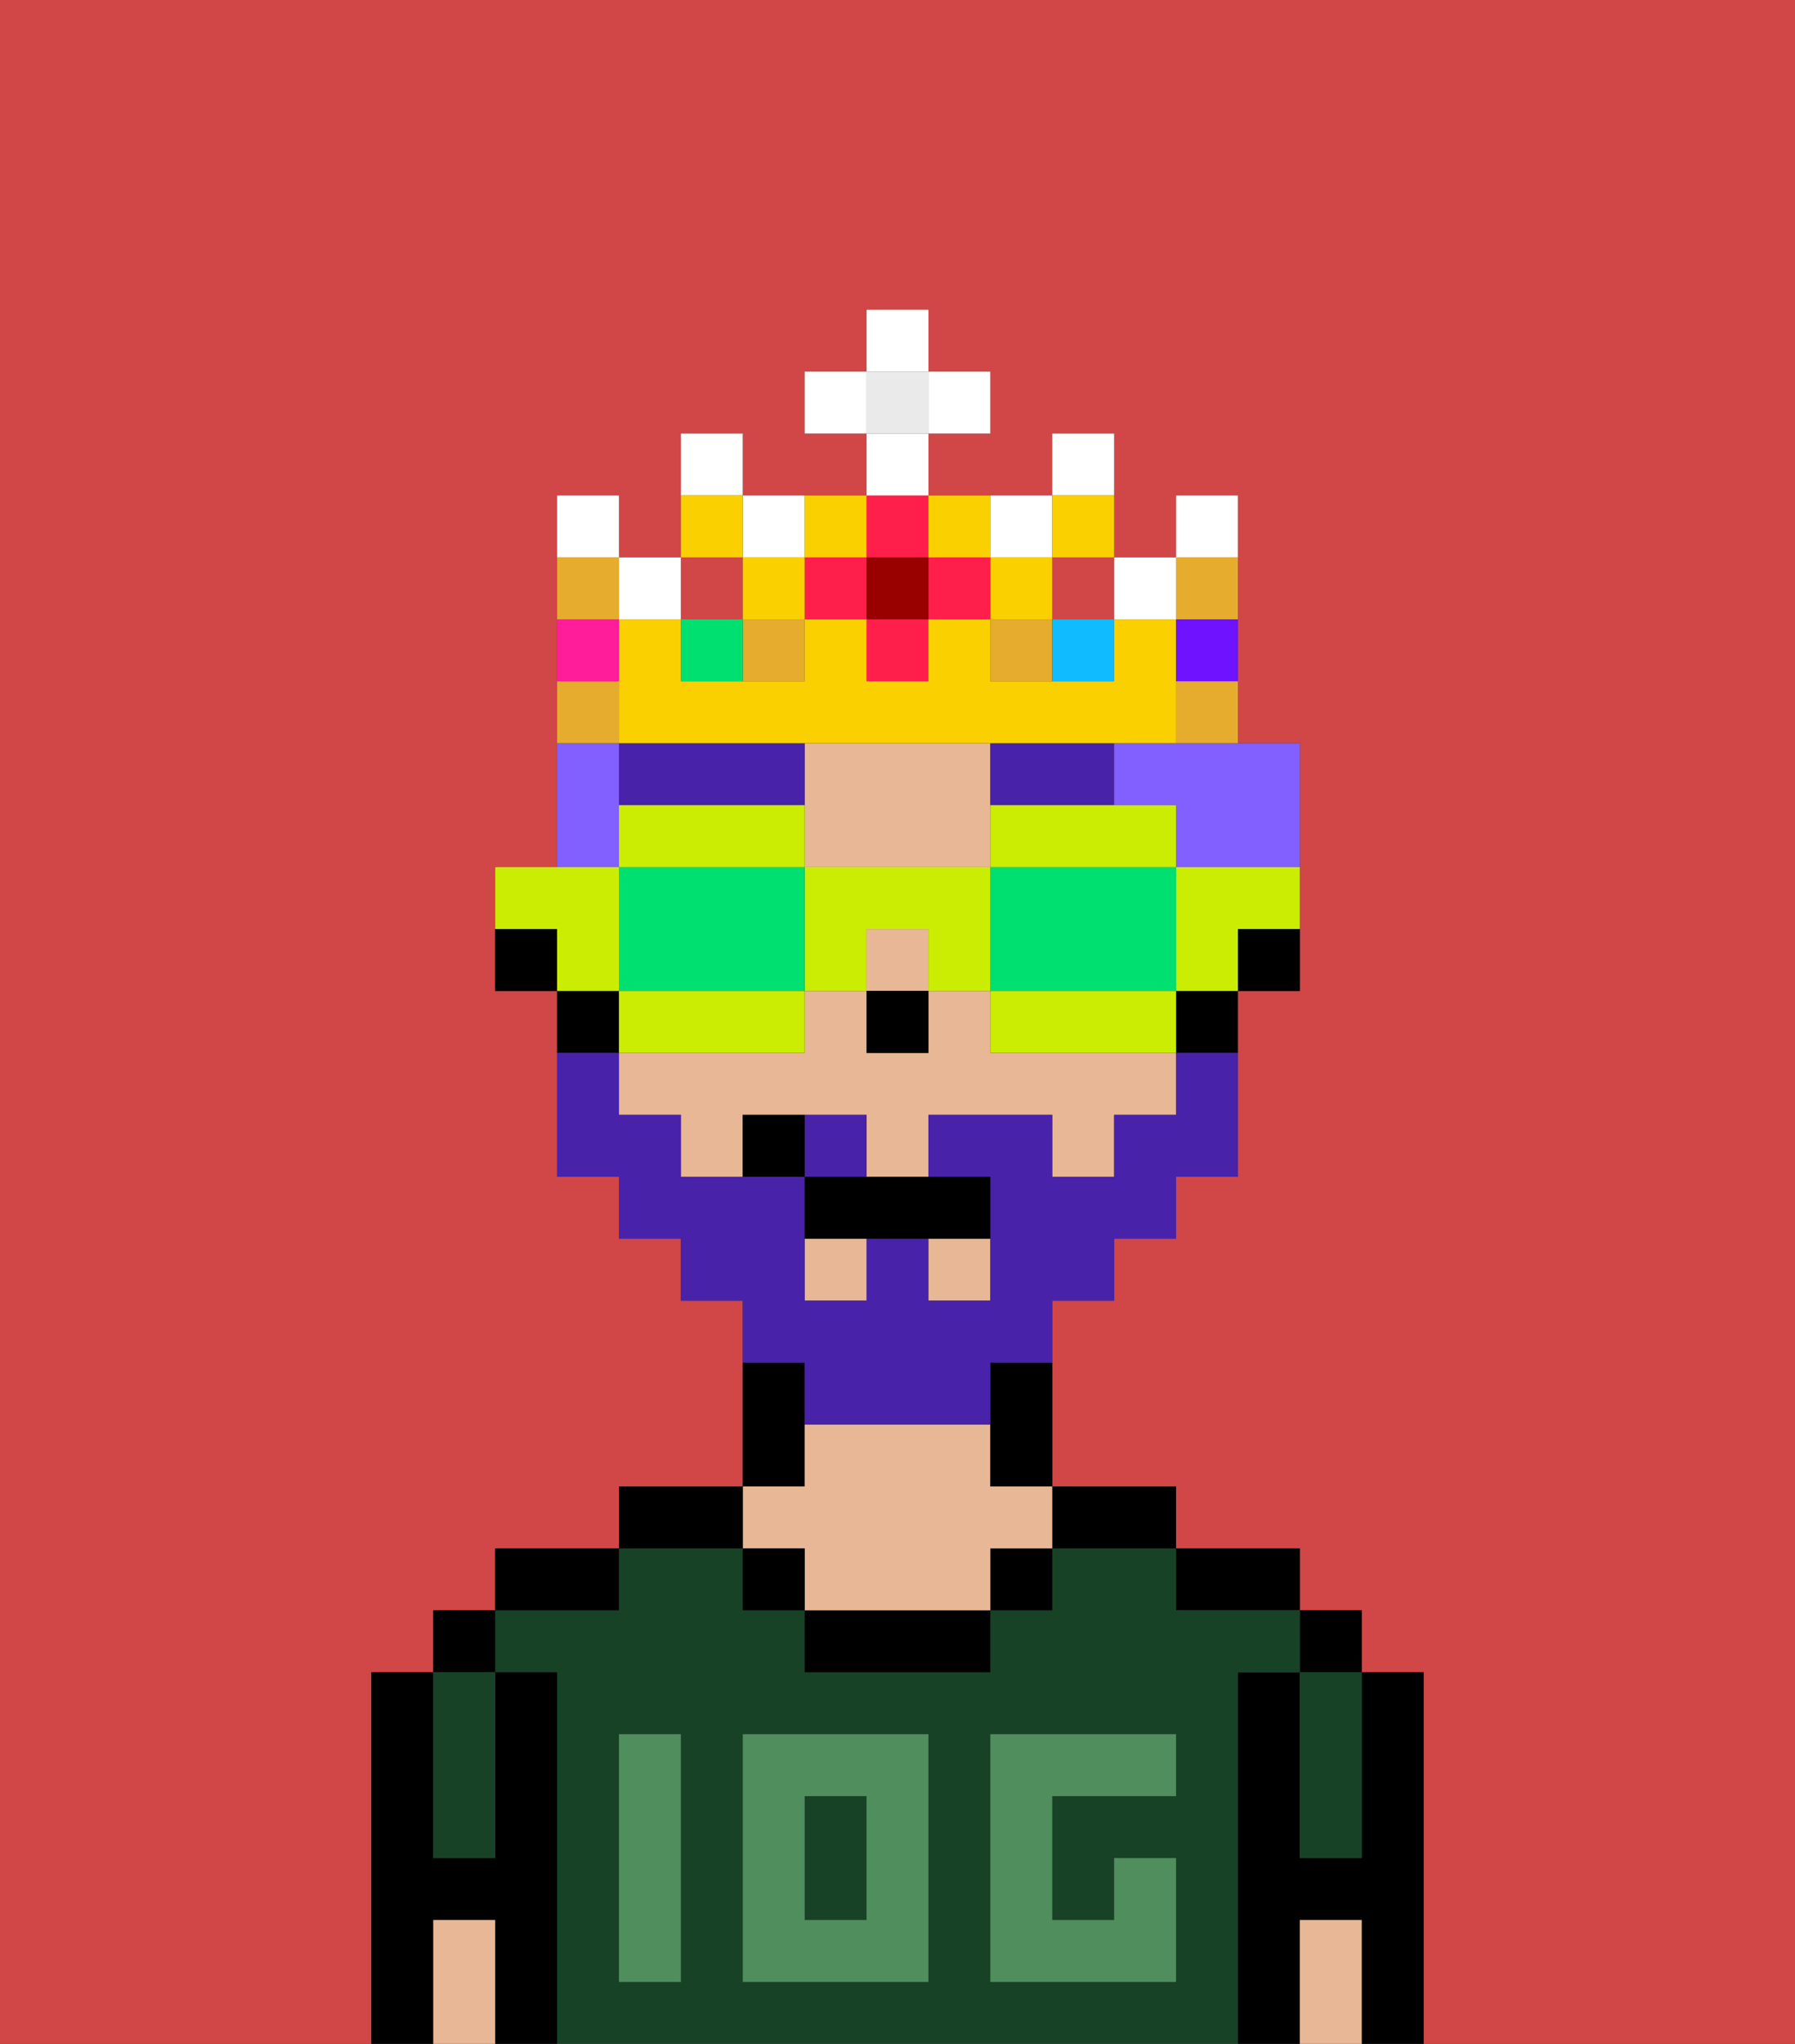 <svg xmlns="http://www.w3.org/2000/svg" viewBox="0 0 29 33"><rect x="0" y="0" width="29" height="33" fill="#333333" stroke="none"/><defs><style>polygon,rect,path{shape-rendering:crispedges;}.ea45-1{fill:#d14646;}.ea45-2{fill:#000000;}.ea45-3{fill:#184226;}.ea45-4{fill:#e8b795;}.ea45-5{fill:#508e5d;}.ea45-6{fill:#4922aa;}.ea45-7{fill:#4922aa;}.ea45-8{fill:#825fff;}.ea45-9{fill:#cbed03;}.ea45-10{fill:#00e070;}.ea45-11{fill:#e5ac2e;}.ea45-12{fill:#ff1f4a;}.ea45-13{fill:#ffffff;}.ea45-14{fill:#fad000;}.ea45-15{fill:#ff1d99;}.ea45-16{fill:#10bcff;}.ea45-17{fill:#6e12ff;}.ea45-18{fill:#900;}.ea45-19{fill:#eaeaea;}</style></defs><path class="ea45-1" d="M0,33H6V27H7V26H8V25h2V24h2V21H11V20H10V19H9V16H8V14H9V8h1V9h1V7h1V8h2V7H13V6h1V5h1V6h1V7H15V8h2V7h1V9h1V8h1v4h1v4H20v3H19v1H18v1H17v3h2v1h2v1h1v1h1v6h6V0H0Z"/><path class="ea45-2" d="M23,27H22v3H21V27H20v6h1V31h1v2h1V27Z"/><rect class="ea45-2" x="21" y="26" width="1" height="1"/><path class="ea45-3" d="M21,28v2h1V27H21Z"/><path class="ea45-4" d="M21,31v2h1V31Z"/><path class="ea45-2" d="M20,26h1V25H19v1Z"/><path class="ea45-3" d="M20,27h1V26H19V25H17v1H16v1H13V26H12V25H10v1H8v1H9v6H20V27Zm-9,2v3H10V28h1Zm4,3H12V28h3Zm4-3H17v2h1V30h1v2H16V28h3Z"/><rect class="ea45-3" x="13" y="29" width="1" height="2"/><path class="ea45-2" d="M18,25h1V24H17v1Z"/><rect class="ea45-2" x="16" y="25" width="1" height="1"/><path class="ea45-2" d="M13,26v1h3V26H13Z"/><path class="ea45-2" d="M13,23V22H12v2h1Z"/><path class="ea45-4" d="M13,25v1h3V25h1V24H16V23H13v1H12v1Z"/><rect class="ea45-2" x="12" y="25" width="1" height="1"/><path class="ea45-2" d="M12,24H10v1h2Z"/><path class="ea45-2" d="M10,25H8v1h2Z"/><path class="ea45-2" d="M9,27H8v3H7V27H6v6H7V31H8v2H9V27Z"/><rect class="ea45-2" x="7" y="26" width="1" height="1"/><path class="ea45-3" d="M7,30H8V27H7v3Z"/><path class="ea45-4" d="M7,31v2H8V31Z"/><path class="ea45-5" d="M12,32h3V28H12Zm1-3h1v2H13Z"/><path class="ea45-5" d="M10,29v3h1V28H10Z"/><path class="ea45-5" d="M16,28v4h3V30H18v1H17V29h2V28H16Z"/><path class="ea45-2" d="M20,16h1V15H20Z"/><rect class="ea45-4" x="15" y="20" width="1" height="1"/><rect class="ea45-4" x="13" y="20" width="1" height="1"/><path class="ea45-4" d="M16,14V12H13v2h3Z"/><path class="ea45-4" d="M16,17V16H15v1H14V16H13v1H10v1h1v1h1V18h2v1h1V18h2v1h1V18h1V17H16Z"/><rect class="ea45-4" x="14" y="15" width="1" height="1"/><path class="ea45-2" d="M19,17h1V16H19Z"/><path class="ea45-2" d="M16,23v1h1V22H16Z"/><path class="ea45-2" d="M10,16H9v1h1Z"/><path class="ea45-2" d="M8,15v1H9V15Z"/><rect class="ea45-2" x="14" y="16" width="1" height="1"/><path class="ea45-6" d="M13,13V12H10v1h3Z"/><path class="ea45-6" d="M16,13h2V12H16Z"/><path class="ea45-7" d="M14,18H13v1h1Z"/><path class="ea45-7" d="M13,23h3V22h1V21h1V20h1V19h1V17H19v1H18v1H17V18H15v1h1v2H15V20H14v1H13V19H11V18H10V17H9v2h1v1h1v1h1v1h1Z"/><path class="ea45-2" d="M13,19v1h3V19H13Z"/><path class="ea45-2" d="M12,18v1h1V18Z"/><path class="ea45-8" d="M10,13V12H9v2h1Z"/><path class="ea45-8" d="M18,12v1h1v1h2V12H18Z"/><path class="ea45-9" d="M19,16h1V15h1V14H19Z"/><path class="ea45-9" d="M16,14h3V13H16Z"/><path class="ea45-10" d="M16,14v2h3V14H16Z"/><path class="ea45-9" d="M18,16H16v1h3V16Z"/><path class="ea45-9" d="M15,14H13v2h1V15h1v1h1V14Z"/><path class="ea45-9" d="M13,14V13H10v1h3Z"/><path class="ea45-10" d="M13,16V14H10v2h3Z"/><path class="ea45-9" d="M13,17V16H10v1h3Z"/><path class="ea45-9" d="M10,15V14H8v1H9v1h1Z"/><rect class="ea45-1" x="17" y="9" width="1" height="1"/><rect class="ea45-11" x="12" y="10" width="1" height="1"/><rect class="ea45-11" x="16" y="10" width="1" height="1"/><rect class="ea45-1" x="11" y="9" width="1" height="1"/><rect class="ea45-12" x="14" y="10" width="1" height="1"/><rect class="ea45-12" x="13" y="9" width="1" height="1"/><path class="ea45-13" d="M12,7H11V8h1Z"/><path class="ea45-13" d="M13,9V8H12V9Z"/><path class="ea45-13" d="M17,9V8H16V9Z"/><rect class="ea45-13" x="18" y="9" width="1" height="1"/><rect class="ea45-13" x="10" y="9" width="1" height="1"/><path class="ea45-13" d="M10,8H9V9h1Z"/><path class="ea45-13" d="M18,7H17V8h1Z"/><rect class="ea45-14" x="16" y="9" width="1" height="1"/><rect class="ea45-14" x="12" y="9" width="1" height="1"/><rect class="ea45-10" x="11" y="10" width="1" height="1"/><path class="ea45-14" d="M12,8H11V9h1Z"/><path class="ea45-14" d="M18,9V8H17V9Z"/><path class="ea45-15" d="M10,10H9v1h1Z"/><rect class="ea45-16" x="17" y="10" width="1" height="1"/><path class="ea45-14" d="M13,12h6V10H18v1H16V10H15v1H14V10H13v1H11V10H10v2h3Z"/><path class="ea45-17" d="M19,11h1V10H19Z"/><path class="ea45-13" d="M20,8H19V9h1Z"/><rect class="ea45-12" x="15" y="9" width="1" height="1"/><rect class="ea45-12" x="14" y="8" width="1" height="1"/><rect class="ea45-18" x="14" y="9" width="1" height="1"/><path class="ea45-14" d="M14,9V8H13V9Z"/><path class="ea45-14" d="M16,9V8H15V9Z"/><rect class="ea45-19" x="14" y="6" width="1" height="1"/><rect class="ea45-13" x="14" y="7" width="1" height="1"/><rect class="ea45-13" x="13" y="6" width="1" height="1"/><rect class="ea45-13" x="15" y="6" width="1" height="1"/><rect class="ea45-13" x="14" y="5" width="1" height="1"/><path class="ea45-11" d="M10,11H9v1h1Z"/><path class="ea45-11" d="M19,12h1V11H19Z"/><path class="ea45-11" d="M20,10V9H19v1Z"/><path class="ea45-11" d="M10,9H9v1h1Z"/></svg>